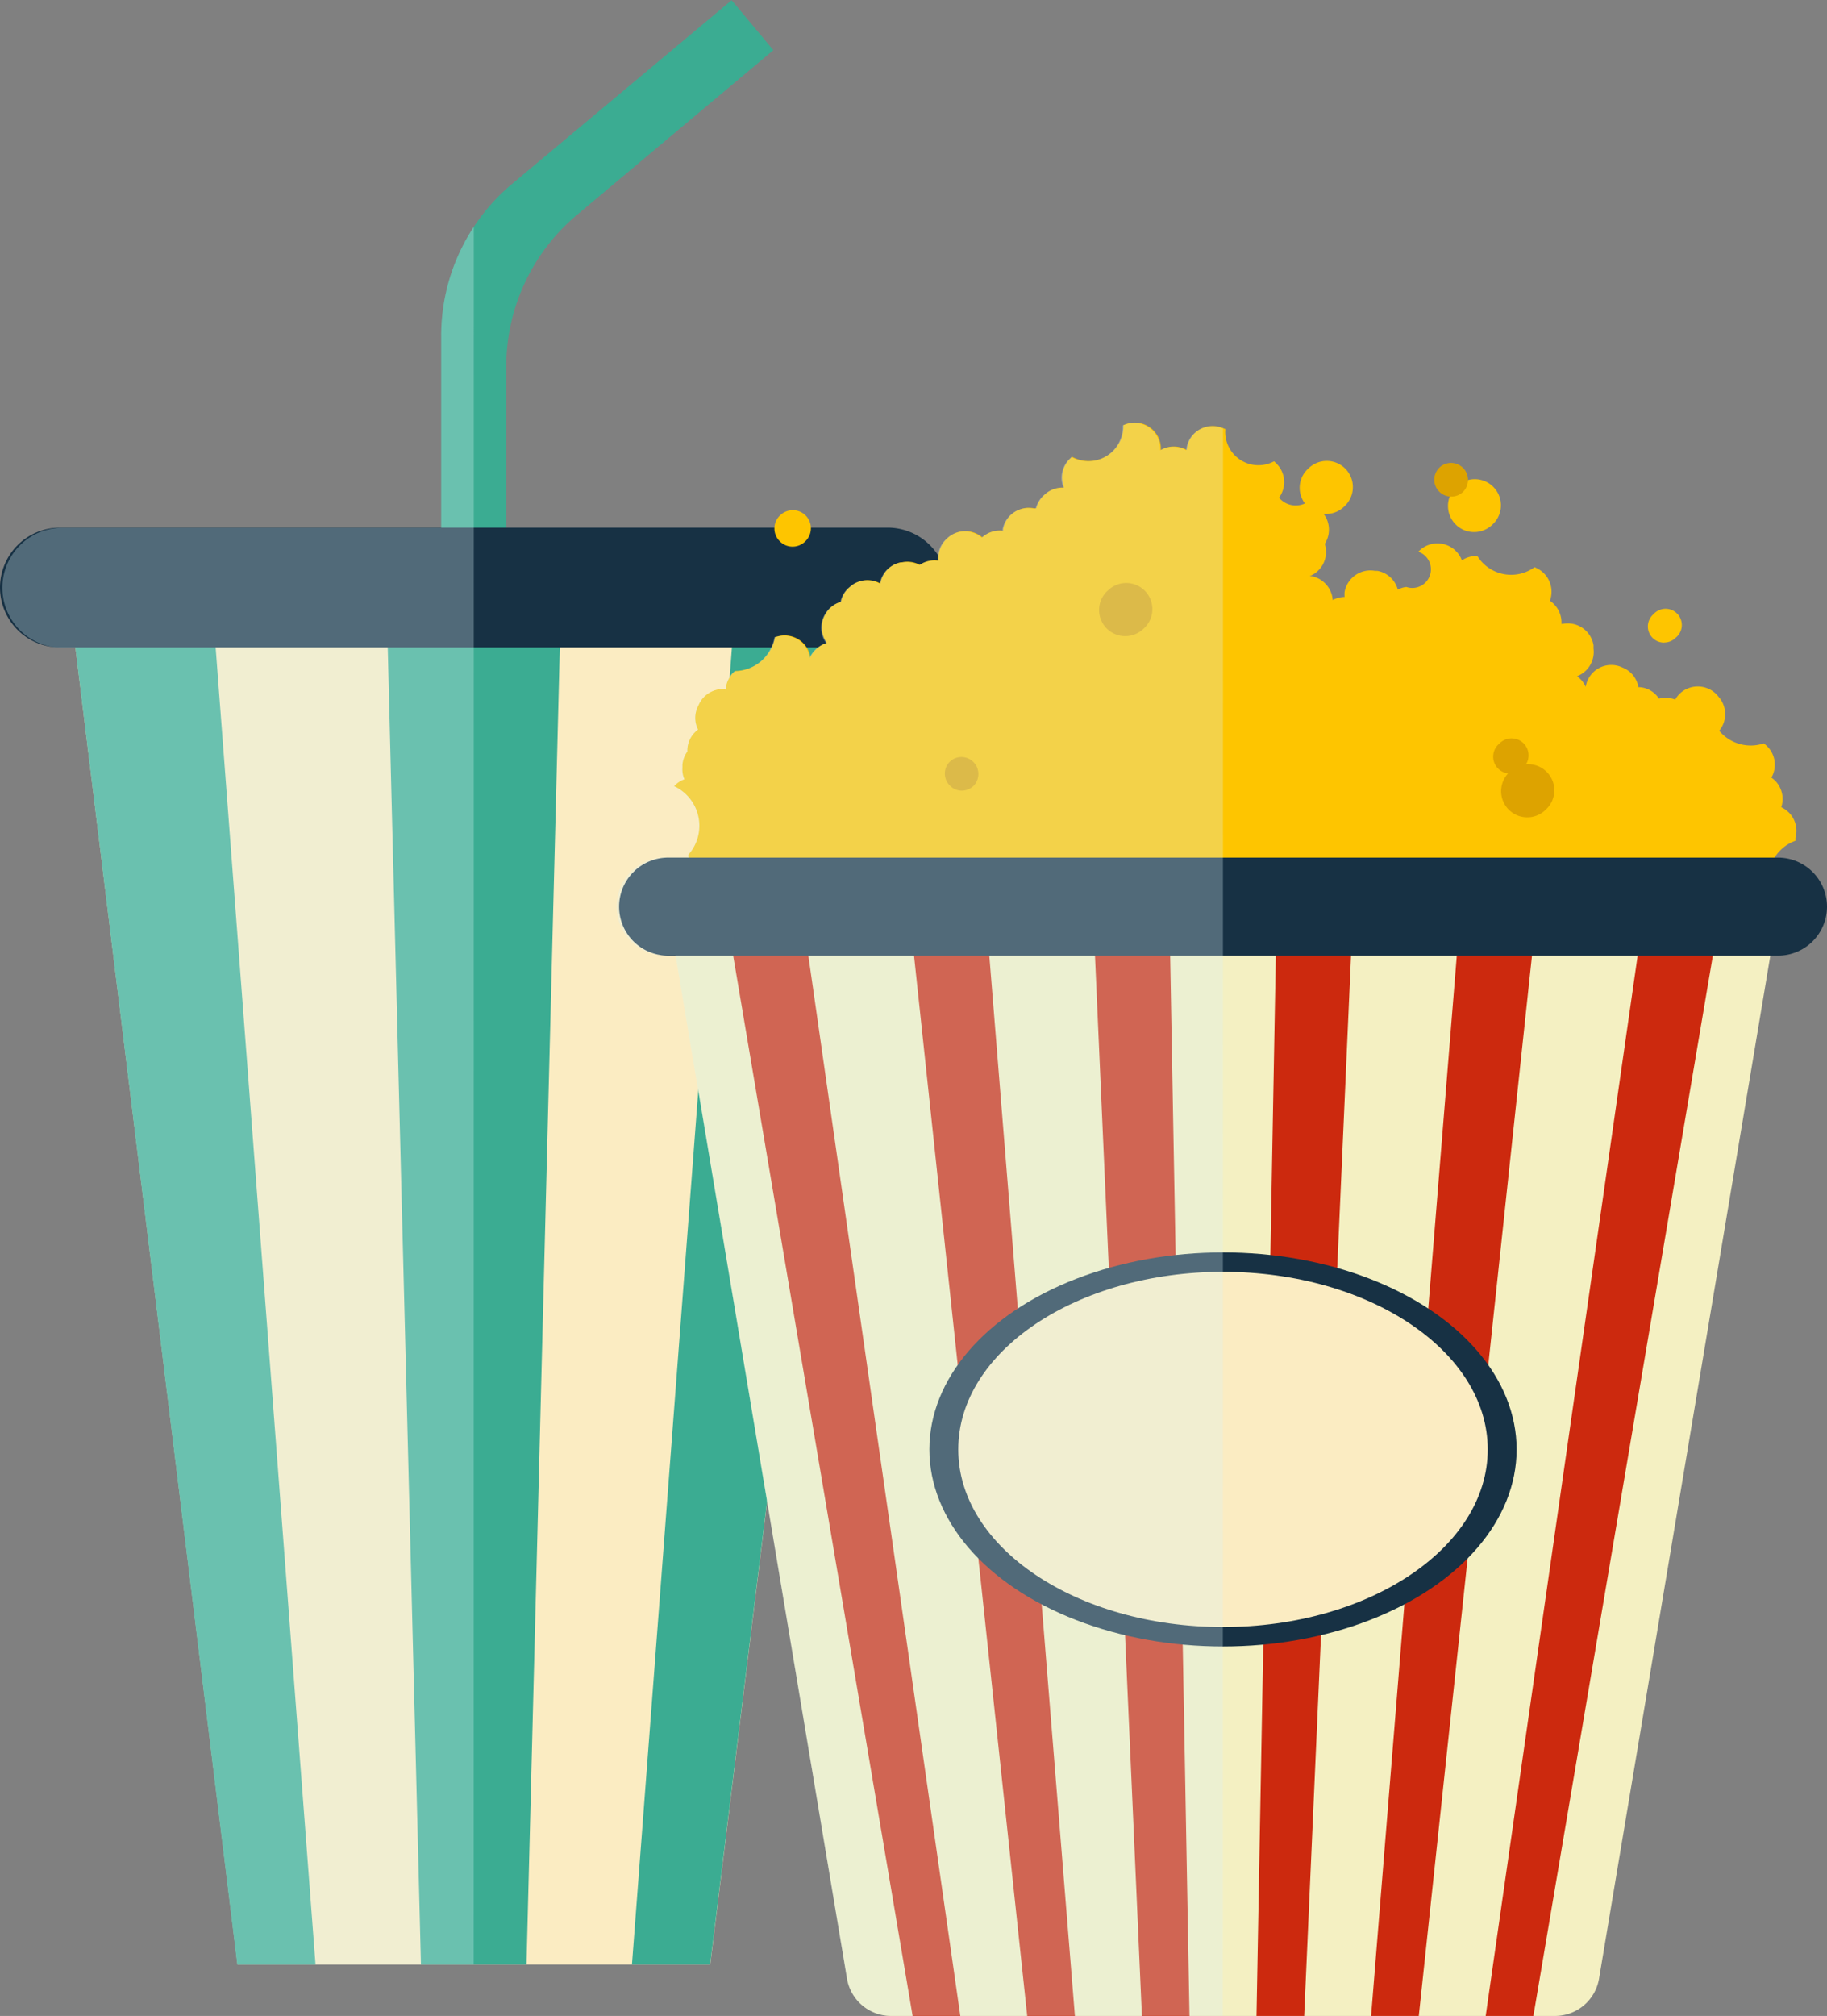 <svg xmlns="http://www.w3.org/2000/svg" viewBox="0 0 177.77 196.04"><rect x="0" y="0" width="177.77" height="196.04" fill="#808080" stroke="none"/><defs><style>.cls-1{isolation:isolate;}.cls-2{fill:#3bac92;}.cls-3{fill:#fbecc2;}.cls-4{fill:#173144;}.cls-5{fill:#d8f2f3;mix-blend-mode:overlay;opacity:0.3;}.cls-6{fill:#fec500;}.cls-7{fill:#dda300;}.cls-8{fill:#f4f0c2;}.cls-9{fill:#cc290e;}</style></defs><g class="cls-1"><g id="Layer_1" data-name="Layer 1"><path class="cls-2" d="M857.77,609.72h-6.33V491a19.24,19.24,0,0,1,6.9-14.76l21.36-17.86,4.06,4.86-19.09,16a19.25,19.25,0,0,0-6.9,14.76Z" transform="translate(-808.51 -458.36)"/><path class="cls-3" d="M877.62,649.4h-46L815.78,520.8a3.68,3.68,0,0,1,3.65-4.12h70.36a3.67,3.67,0,0,1,3.64,4.12Z" transform="translate(-808.51 -458.36)"/><path class="cls-2" d="M819.43,516.68a3.68,3.68,0,0,0-3.65,4.12L831.6,649.4h7.61L829.14,516.68Z" transform="translate(-808.51 -458.36)"/><path class="cls-2" d="M889.79,516.68h-9.71L870,649.4h7.61l15.81-128.6A3.67,3.67,0,0,0,889.79,516.68Z" transform="translate(-808.51 -458.36)"/><polygon class="cls-2" points="40.96 191.04 51.23 191.04 54.59 58.31 37.61 58.31 40.96 191.04"/><path class="cls-4" d="M894.88,521.32H814.33a5.83,5.83,0,0,1-5.82-5.83h0a5.83,5.83,0,0,1,5.82-5.82h80.55a5.82,5.82,0,0,1,5.82,5.82h0A5.82,5.82,0,0,1,894.88,521.32Z" transform="translate(-808.51 -458.36)"/><path class="cls-5" d="M854.61,480.42A19.21,19.21,0,0,0,851.44,491v18.69H814.33a5.83,5.83,0,0,0,0,11.65h1.52L831.6,649.4h23Z" transform="translate(-808.51 -458.36)"/><path class="cls-6" d="M981.83,536.86a2.54,2.54,0,0,0-.51-2.49,2.74,2.74,0,0,0-.45-.39,2.53,2.53,0,0,0-.59-3.21l-.15-.12a4,4,0,0,1-4.34-1.23,2.53,2.53,0,0,0,0-3.23l-.19-.23a2.55,2.55,0,0,0-3.59-.2,2.67,2.67,0,0,0-.5.63,2.58,2.58,0,0,0-1.58-.09,2.42,2.42,0,0,0-2-1.12,2.5,2.5,0,0,0-1.46-1.87l-.26-.11a2.52,2.52,0,0,0-3.27,1.43,2.35,2.35,0,0,0-.14.52,2.24,2.24,0,0,0-.22-.4,2.48,2.48,0,0,0-.62-.63,2.53,2.53,0,0,0,1.6-2.7c0-.11,0-.22,0-.33a2.54,2.54,0,0,0-3-2.06l-.12,0a2.52,2.52,0,0,0-.65-1.84,2.61,2.61,0,0,0-.47-.41,2.54,2.54,0,0,0-1.23-3.14l-.26-.13a3.87,3.87,0,0,1-5.57-1.08l-.28,0a2.62,2.62,0,0,0-1.23.42,2.28,2.28,0,0,0-.48-.8,2.54,2.54,0,0,0-3.59-.2l-.17.16a1.81,1.81,0,0,1-1.16,3.43,2.23,2.23,0,0,0-.83.26,2.52,2.52,0,0,0-2-1.83l-.23,0a2.55,2.55,0,0,0-2.95,2.06,2.59,2.59,0,0,0,0,.48,2.67,2.67,0,0,0-1.16.3,2.28,2.28,0,0,0-.1-.57,2.55,2.55,0,0,0-1.94-1.75l-.2,0a2.54,2.54,0,0,0,1.5-3.05l0-.14a2.54,2.54,0,0,0-.13-2.86l.22,0a2.52,2.52,0,0,0,1.77-.72h0a2.54,2.54,0,1,0-3.39-3.79l-.17.16a2.52,2.52,0,0,0-.26,3.33,2.13,2.13,0,0,1-2.52-.56,2.54,2.54,0,0,0-.26-3.33l-.22-.21a3.23,3.23,0,0,1-4.74-3.13l-.29-.12a2.54,2.54,0,0,0-3.3,1.41,2.39,2.39,0,0,0-.16.74,2.54,2.54,0,0,0-2.53,0,2.51,2.51,0,0,0-.12-.93,2.54,2.54,0,0,0-3.22-1.6l-.3.11a3.38,3.38,0,0,1-5,3.08l-.2.2a2.54,2.54,0,0,0-.57,2.8,2.51,2.51,0,0,0-1.85.65l-.17.15a2.6,2.6,0,0,0-.69,1.21h-.05l-.17,0a2.55,2.55,0,0,0-3,2,1.09,1.09,0,0,0,0,.18,2.51,2.51,0,0,0-2,.62l-.06,0a2.54,2.54,0,0,0-3.31.06l-.17.16a2.56,2.56,0,0,0-.75,2.05h0l-.1,0a2.56,2.56,0,0,0-1.72.43,2.53,2.53,0,0,0-1.72-.25l-.12,0a2.52,2.52,0,0,0-2,2.06,2.55,2.55,0,0,0-2.84.23l-.1.09a2.46,2.46,0,0,0-.89,1.46,2.55,2.55,0,0,0-1.39,1l-.07.11a2.53,2.53,0,0,0,.08,2.89,2.73,2.73,0,0,0-1.5,1.18,1.92,1.92,0,0,0-.14.29,1.57,1.57,0,0,0,0-.3,2.54,2.54,0,0,0-3.09-1.82l-.31.08a4,4,0,0,1-3.88,3.3l-.17.16a2.52,2.52,0,0,0-.75,1.63,2.55,2.55,0,0,0-2.57,1.38l-.12.25a2.51,2.51,0,0,0,0,2.28l-.11.08a1.29,1.29,0,0,0-.17.16,2.5,2.5,0,0,0-.76,1.89,2.62,2.62,0,0,0-.48,1.27l0,.28a2.51,2.51,0,0,0,.19,1.16,2.46,2.46,0,0,0-.83.5,1.29,1.29,0,0,0-.17.16,4.25,4.25,0,0,1,1.38,6.68l0,.16a2.53,2.53,0,0,0,1.7,2,2.5,2.5,0,0,0,.81.13H878a2.55,2.55,0,0,0,.31,2l.16.24a2.52,2.52,0,0,0,2.1,1.12,2.6,2.6,0,0,0,.4,0,2.44,2.44,0,0,0,.57.93,2.52,2.52,0,0,0,1.82.78h.07a2.53,2.53,0,0,0,1.46,2.55l.24.11a3,3,0,0,1,4.68,1.49l.25.05a2.21,2.21,0,0,0,.51,0,2.52,2.52,0,0,0,1.6-.57l.05.06a2.54,2.54,0,0,0,3.22.35,2.53,2.53,0,0,0,1.84,1.15l.22,0a2.57,2.57,0,0,1,4.43.46l.24,0,.24,0a2.49,2.49,0,0,1,2.49.16,2.56,2.56,0,0,0,1.77-.71l0,0a2.87,2.87,0,0,0,.4-.46,2.51,2.51,0,0,0,2.19,1.61h.19a2.59,2.59,0,0,1,4.46.29h.37a2.49,2.49,0,0,0,1.65-.63,1.56,1.56,0,0,0,.23.28A2.5,2.5,0,0,0,918,556a2.41,2.41,0,0,1,3.28-.13h.3a2.34,2.34,0,0,1,4.16.08,2.6,2.6,0,0,0,.46.69,2.55,2.55,0,0,0,1.83.77,2.59,2.59,0,0,0,1.77-.71l0,0a2.46,2.46,0,0,0,.71-1.11h.09a2.51,2.51,0,0,1,2.67.42h.25a2.55,2.55,0,0,0,2.21-1.32,2.48,2.48,0,0,0,2.24,1.24h.25a2.52,2.52,0,0,0,2.22-1.51,2.56,2.56,0,0,0,1.45.45,2.49,2.49,0,0,0,1.21-.32,2.55,2.55,0,0,0,2.09,1.1h.34a2.54,2.54,0,0,0,2.17-1.42,2.49,2.49,0,0,0,2.3,1.15l.22,0a2.32,2.32,0,0,1,3.19-.48,2.56,2.56,0,0,0,1.77-.71l0,0,.11-.12a2.51,2.51,0,0,0,1.78.74h.29l.19,0a2.5,2.5,0,0,0,2.1-1.59,2.56,2.56,0,0,0,2.44,1l.25,0a2.56,2.56,0,0,0,2-1.92,2.51,2.51,0,0,0,.89.17,2.6,2.6,0,0,0,1.71-.66,2.52,2.52,0,0,0,1.77.72,2.37,2.37,0,0,0,.83-.14l.23-.08a2.86,2.86,0,0,1,4.38-1.88l.21-.12a2.54,2.54,0,0,0,1.06-3.43,2.51,2.51,0,0,0-1.24-1.13,2.56,2.56,0,0,0,1.41-.68l0,0a2.59,2.59,0,0,0,.62-.86,2.53,2.53,0,0,0,4.47,1.19l.16-.21a3.93,3.93,0,0,1,2.37-5.07l0-.28A2.52,2.52,0,0,0,981.83,536.86Z" transform="translate(-808.51 -458.36)"/><path class="cls-6" d="M951.94,510.1a2.55,2.55,0,0,0,1.77-.71l0,0a2.54,2.54,0,0,0-3.4-3.78l-.17.16a2.54,2.54,0,0,0,0,3.58A2.51,2.51,0,0,0,951.94,510.1Z" transform="translate(-808.51 -458.36)"/><path class="cls-6" d="M885.63,511.52a1.75,1.75,0,0,0,1.22-.5h0a1.76,1.76,0,0,0-2.35-2.62l-.12.11a1.74,1.74,0,0,0,0,2.48A1.73,1.73,0,0,0,885.63,511.52Z" transform="translate(-808.51 -458.36)"/><path class="cls-6" d="M970.45,520.84a1.55,1.55,0,0,0,1.09-.45h0a1.58,1.58,0,1,0-2.11-2.34l-.1.1a1.57,1.57,0,0,0,1.1,2.7Z" transform="translate(-808.51 -458.36)"/><path class="cls-7" d="M918,520.22a2.54,2.54,0,0,1-1.78-4.36l.18-.16a2.54,2.54,0,0,1,3.39,3.79l0,0A2.56,2.56,0,0,1,918,520.22Z" transform="translate(-808.51 -458.36)"/><path class="cls-7" d="M957.11,537.84a2.54,2.54,0,0,1-1.77-4.36l.17-.16a2.54,2.54,0,0,1,3.39,3.79h0A2.52,2.52,0,0,1,957.11,537.84Z" transform="translate(-808.51 -458.36)"/><path class="cls-7" d="M955.45,533.58a1.64,1.64,0,0,1-1.15-2.82l.11-.1a1.65,1.65,0,1,1,2.2,2.45h0A1.65,1.65,0,0,1,955.45,533.58Z" transform="translate(-808.51 -458.36)"/><path class="cls-7" d="M902.11,535.25a1.6,1.6,0,0,1-1.18-.5,1.63,1.63,0,0,1,0-2.32l.11-.1a1.65,1.65,0,0,1,2.2,2.45h0A1.65,1.65,0,0,1,902.11,535.25Z" transform="translate(-808.51 -458.36)"/><path class="cls-7" d="M949.72,506.65a1.64,1.64,0,0,1-1.15-2.82.52.52,0,0,1,.11-.1,1.65,1.65,0,0,1,2.2,2.45h0A1.63,1.63,0,0,1,949.72,506.65Z" transform="translate(-808.51 -458.36)"/><path class="cls-8" d="M959.79,654.4H895.23a4.35,4.35,0,0,1-4.3-3.63l-17-101.47a4.36,4.36,0,0,1,4.3-5.08H976.8a4.37,4.37,0,0,1,4.3,5.08l-17,101.47A4.35,4.35,0,0,1,959.79,654.4Z" transform="translate(-808.51 -458.36)"/><polygon class="cls-9" points="70.14 85.86 88.8 196.04 93.44 196.04 77.64 85.86 70.14 85.86"/><polygon class="cls-9" points="88.18 85.86 99.95 196.04 104.59 196.04 95.69 85.86 88.18 85.86"/><polygon class="cls-9" points="106.23 85.86 111.11 196.04 115.74 196.04 113.73 85.86 106.23 85.86"/><polygon class="cls-9" points="122.26 196.04 126.9 196.04 131.77 85.86 124.27 85.86 122.26 196.04"/><polygon class="cls-9" points="142.32 85.86 133.41 196.04 138.05 196.04 149.82 85.86 142.32 85.86"/><polygon class="cls-9" points="160.36 85.86 144.56 196.04 149.2 196.04 167.86 85.86 160.36 85.86"/><path class="cls-4" d="M981.52,551.29h-108a4.76,4.76,0,0,1-4.77-4.76h0a4.77,4.77,0,0,1,4.77-4.77h108a4.77,4.77,0,0,1,4.76,4.77h0A4.76,4.76,0,0,1,981.52,551.29Z" transform="translate(-808.51 -458.36)"/><ellipse class="cls-4" cx="119" cy="140.95" rx="28.57" ry="19.16"/><ellipse class="cls-3" cx="119" cy="140.95" rx="25.76" ry="17.27"/><path class="cls-5" d="M927.51,500l-.13,0a2.54,2.54,0,0,0-3.3,1.41,2.39,2.39,0,0,0-.16.74,2.54,2.54,0,0,0-2.53,0,2.51,2.51,0,0,0-.12-.93,2.54,2.54,0,0,0-3.22-1.6l-.3.11a3.38,3.38,0,0,1-5,3.08l-.2.2a2.54,2.54,0,0,0-.57,2.8,2.51,2.51,0,0,0-1.85.65l-.17.15a2.6,2.6,0,0,0-.69,1.21h-.05l-.17,0a2.55,2.55,0,0,0-3,2,1.09,1.09,0,0,0,0,.18,2.51,2.51,0,0,0-2,.62l-.06,0a2.54,2.54,0,0,0-3.31.06l-.17.16a2.56,2.56,0,0,0-.75,2.05h0l-.1,0a2.56,2.56,0,0,0-1.72.43,2.53,2.53,0,0,0-1.72-.25l-.12,0a2.52,2.52,0,0,0-2,2.06,2.55,2.55,0,0,0-2.84.23l-.1.09a2.46,2.46,0,0,0-.89,1.46,2.55,2.55,0,0,0-1.39,1l-.07.11a2.53,2.53,0,0,0,.08,2.89,2.73,2.73,0,0,0-1.5,1.18,1.92,1.92,0,0,0-.14.29,1.57,1.57,0,0,0,0-.3,2.54,2.54,0,0,0-3.09-1.82l-.31.08a4,4,0,0,1-3.88,3.3l-.17.16a2.52,2.52,0,0,0-.75,1.63,2.55,2.55,0,0,0-2.57,1.38l-.12.25a2.51,2.51,0,0,0,0,2.28l-.11.08a1.29,1.29,0,0,0-.17.16,2.5,2.5,0,0,0-.76,1.89,2.62,2.62,0,0,0-.48,1.27l0,.28a2.51,2.51,0,0,0,.19,1.16,2.46,2.46,0,0,0-.83.5,1.29,1.29,0,0,0-.17.16,4.25,4.25,0,0,1,1.38,6.68l0,.16s0,0,0,.06h-1.92a4.77,4.77,0,1,0,0,9.53h.75l16.67,99.48a4.35,4.35,0,0,0,4.3,3.63h32.28Z" transform="translate(-808.51 -458.36)"/></g></g></svg>